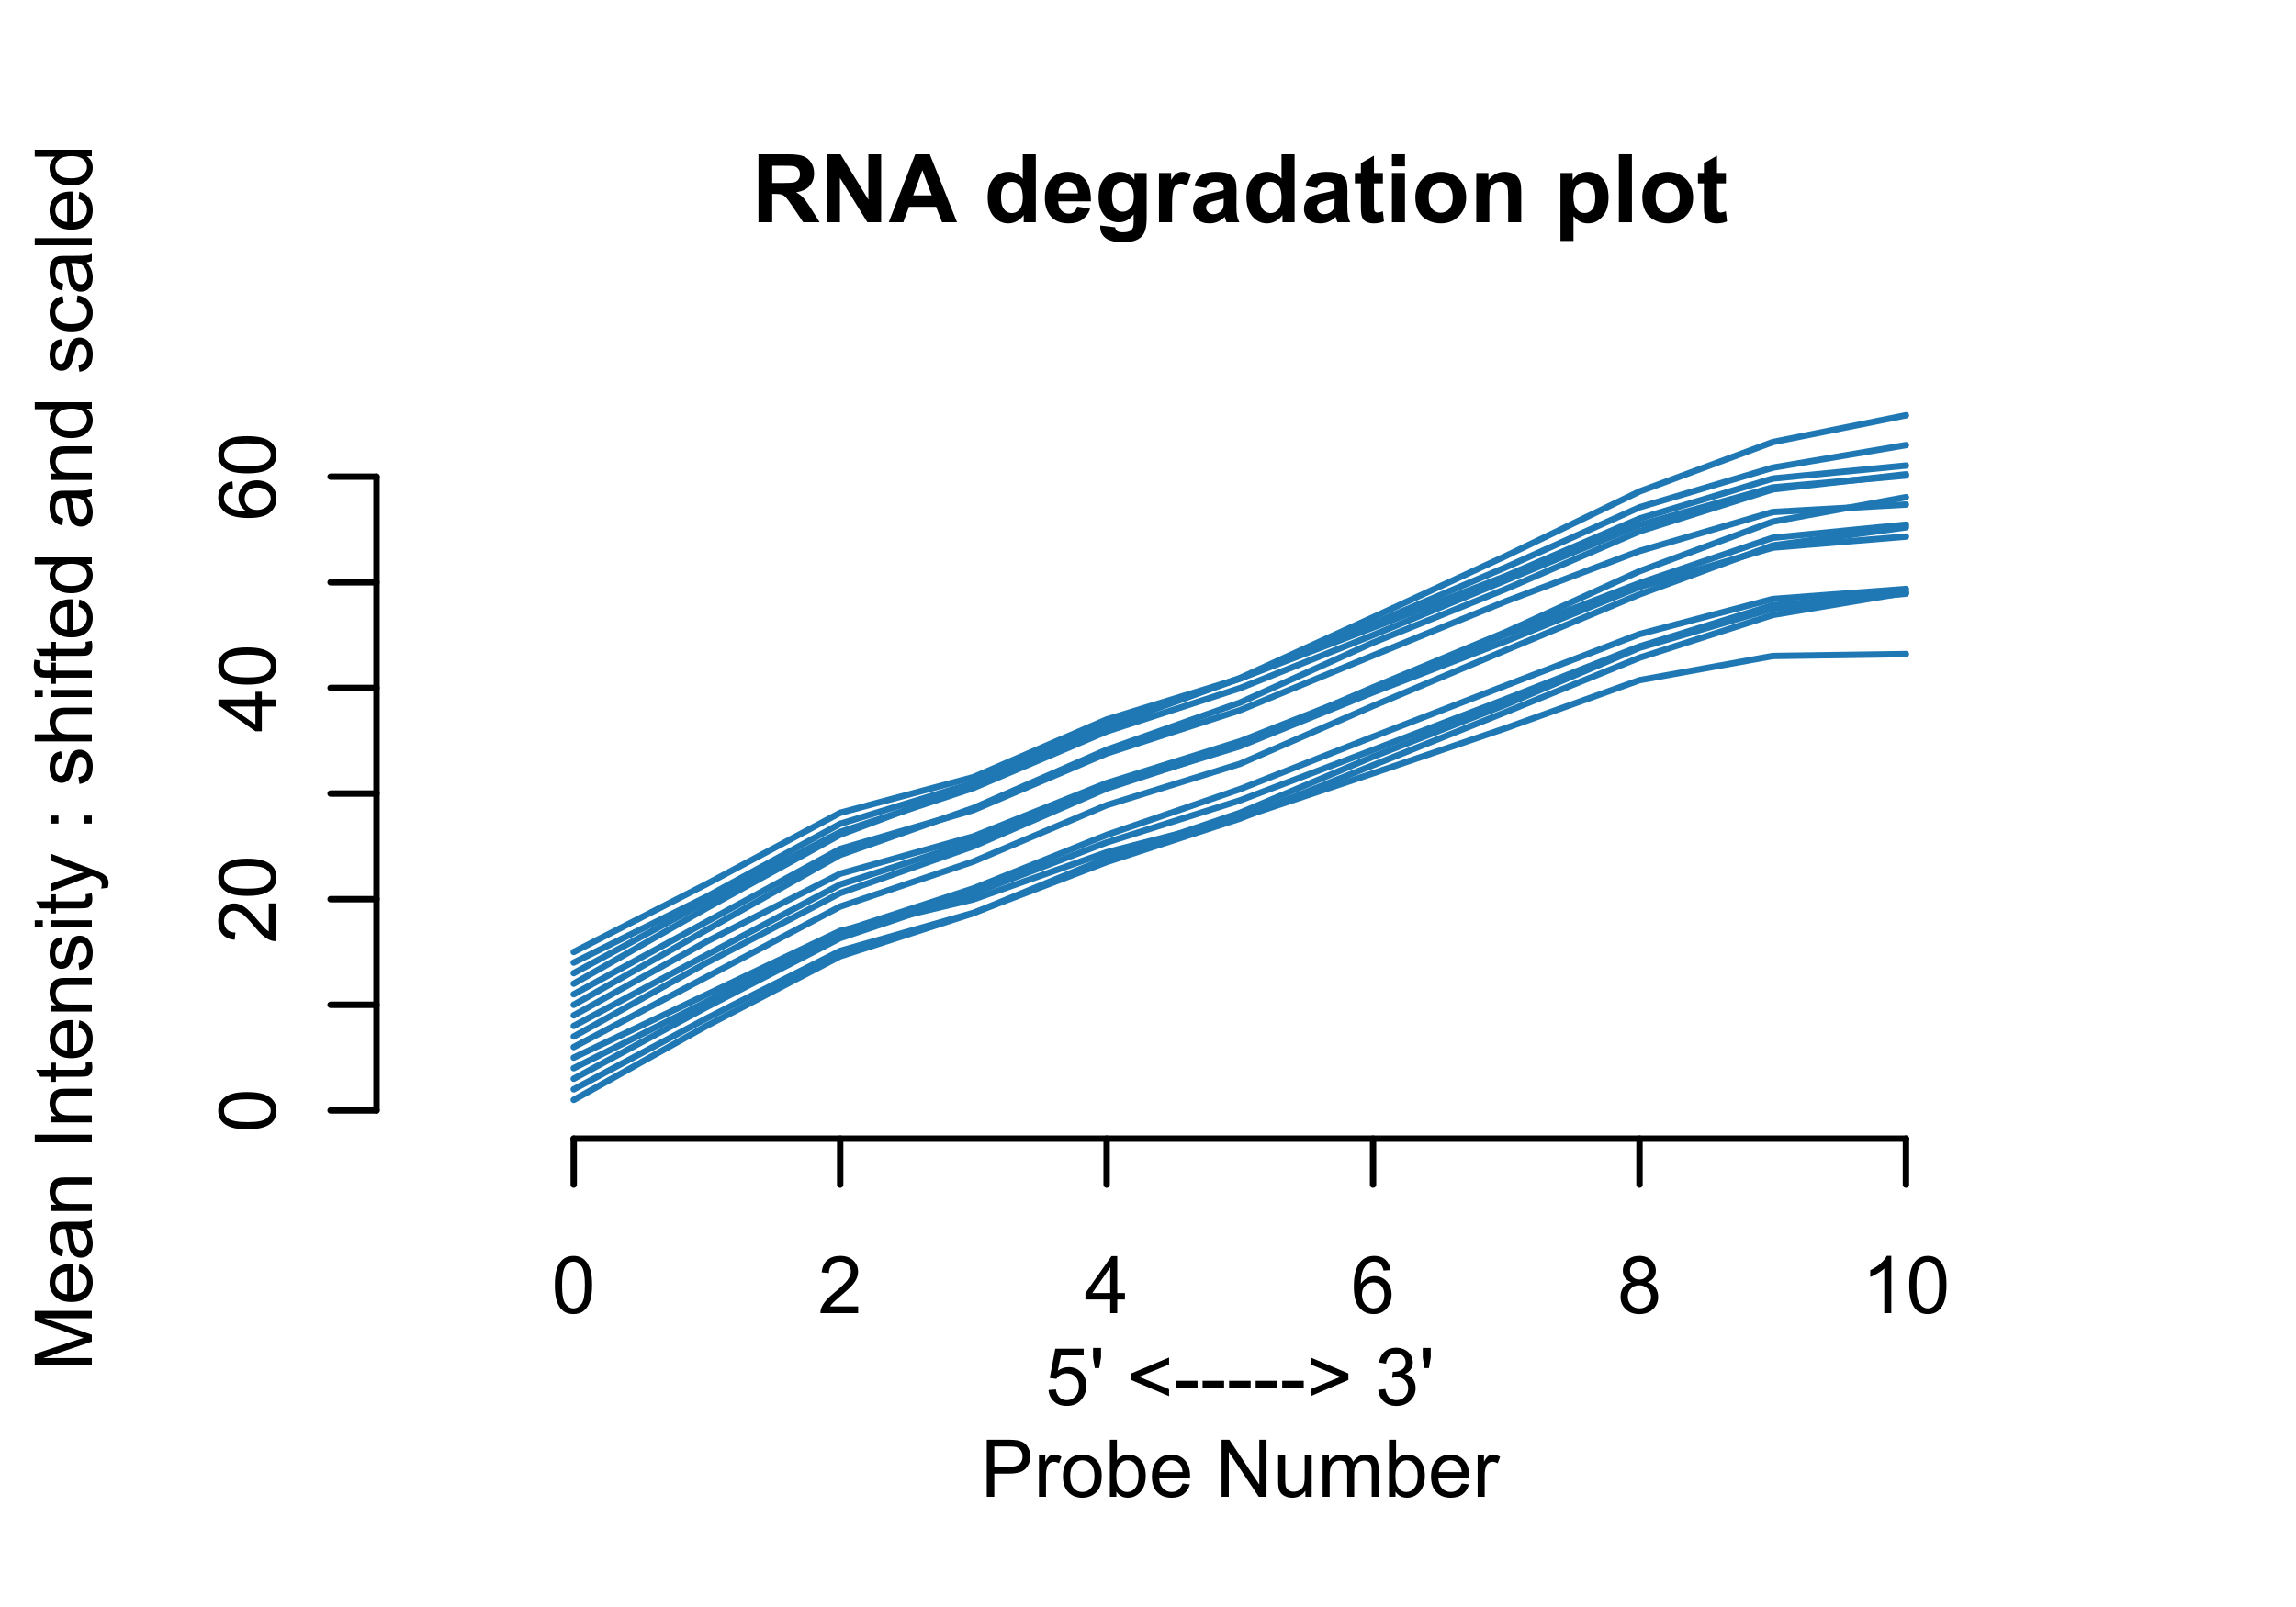<?xml version="1.0" encoding="UTF-8"?>
<svg xmlns="http://www.w3.org/2000/svg" xmlns:xlink="http://www.w3.org/1999/xlink" width="360pt" height="252pt" viewBox="0 0 360 252" version="1.1" id="Fig:dig">
  <defs>
    <g>
      <symbol overflow="visible" id="dig-glyph0-0">
        <path style="stroke:none;" d="M 1.09 0 L 1.09 -10.664 L 5.625 -10.664 C 6.762 -10.664 7.586 -10.566 8.105 -10.375 C 8.621 -10.184 9.035 -9.844 9.348 -9.355 C 9.656 -8.863 9.812 -8.305 9.816 -7.676 C 9.812 -6.875 9.578 -6.211 9.109 -5.691 C 8.637 -5.168 7.934 -4.84 7 -4.707 C 7.465 -4.434 7.848 -4.137 8.152 -3.812 C 8.449 -3.484 8.859 -2.906 9.379 -2.082 L 10.68 0 L 8.105 0 L 6.547 -2.32 C 5.992 -3.148 5.613 -3.668 5.41 -3.887 C 5.203 -4.098 4.988 -4.246 4.762 -4.332 C 4.531 -4.41 4.172 -4.453 3.68 -4.453 L 3.246 -4.453 L 3.246 0 Z M 3.246 -6.156 L 4.84 -6.156 C 5.871 -6.152 6.516 -6.195 6.773 -6.285 C 7.031 -6.371 7.23 -6.523 7.375 -6.738 C 7.52 -6.949 7.594 -7.215 7.594 -7.539 C 7.594 -7.895 7.496 -8.184 7.305 -8.406 C 7.113 -8.625 6.844 -8.766 6.496 -8.824 C 6.32 -8.848 5.797 -8.859 4.926 -8.863 L 3.246 -8.863 Z M 3.246 -6.156 "/>
      </symbol>
      <symbol overflow="visible" id="dig-glyph0-1">
        <path style="stroke:none;" d="M 1.105 0 L 1.105 -10.664 L 3.199 -10.664 L 7.566 -3.543 L 7.566 -10.664 L 9.566 -10.664 L 9.566 0 L 7.406 0 L 3.105 -6.957 L 3.105 0 Z M 1.105 0 "/>
      </symbol>
      <symbol overflow="visible" id="dig-glyph0-2">
        <path style="stroke:none;" d="M 10.703 0 L 8.359 0 L 7.43 -2.422 L 3.164 -2.422 L 2.285 0 L 0 0 L 4.152 -10.664 L 6.43 -10.664 Z M 6.738 -4.219 L 5.266 -8.176 L 3.828 -4.219 Z M 6.738 -4.219 "/>
      </symbol>
      <symbol overflow="visible" id="dig-glyph0-3">
        <path style="stroke:none;" d=""/>
      </symbol>
      <symbol overflow="visible" id="dig-glyph0-4">
        <path style="stroke:none;" d="M 8.156 0 L 6.258 0 L 6.258 -1.137 C 5.941 -0.691 5.566 -0.359 5.141 -0.148 C 4.707 0.07 4.273 0.176 3.84 0.176 C 2.949 0.176 2.191 -0.18 1.559 -0.898 C 0.926 -1.609 0.609 -2.609 0.609 -3.891 C 0.609 -5.199 0.918 -6.195 1.535 -6.879 C 2.152 -7.559 2.93 -7.898 3.871 -7.902 C 4.73 -7.898 5.477 -7.539 6.109 -6.824 L 6.109 -10.664 L 8.156 -10.664 Z M 2.699 -4.031 C 2.695 -3.203 2.809 -2.605 3.043 -2.242 C 3.367 -1.707 3.828 -1.441 4.422 -1.441 C 4.891 -1.441 5.289 -1.641 5.621 -2.039 C 5.949 -2.438 6.117 -3.035 6.117 -3.836 C 6.117 -4.719 5.957 -5.355 5.637 -5.75 C 5.316 -6.137 4.906 -6.332 4.41 -6.336 C 3.922 -6.332 3.516 -6.141 3.188 -5.758 C 2.859 -5.371 2.695 -4.797 2.699 -4.031 Z M 2.699 -4.031 "/>
      </symbol>
      <symbol overflow="visible" id="dig-glyph0-5">
        <path style="stroke:none;" d="M 5.543 -2.461 L 7.582 -2.117 C 7.316 -1.367 6.902 -0.801 6.34 -0.41 C 5.773 -0.02 5.066 0.176 4.219 0.176 C 2.875 0.176 1.879 -0.262 1.238 -1.141 C 0.723 -1.84 0.469 -2.727 0.473 -3.805 C 0.469 -5.082 0.805 -6.086 1.477 -6.812 C 2.145 -7.535 2.988 -7.898 4.016 -7.902 C 5.164 -7.898 6.074 -7.52 6.738 -6.762 C 7.402 -6.004 7.719 -4.84 7.691 -3.273 L 2.566 -3.273 C 2.582 -2.664 2.746 -2.191 3.062 -1.855 C 3.375 -1.516 3.77 -1.348 4.242 -1.352 C 4.562 -1.348 4.828 -1.434 5.047 -1.613 C 5.262 -1.785 5.43 -2.07 5.543 -2.461 Z M 5.66 -4.523 C 5.645 -5.117 5.488 -5.566 5.199 -5.875 C 4.906 -6.18 4.555 -6.332 4.141 -6.336 C 3.691 -6.332 3.324 -6.172 3.035 -5.848 C 2.742 -5.523 2.598 -5.082 2.605 -4.523 Z M 5.66 -4.523 "/>
      </symbol>
      <symbol overflow="visible" id="dig-glyph0-6">
        <path style="stroke:none;" d="M 0.879 0.508 L 3.215 0.793 C 3.25 1.059 3.34 1.246 3.484 1.352 C 3.676 1.496 3.98 1.57 4.402 1.57 C 4.934 1.57 5.336 1.488 5.602 1.332 C 5.781 1.223 5.914 1.051 6.008 0.816 C 6.07 0.641 6.105 0.332 6.105 -0.125 L 6.105 -1.25 C 5.492 -0.414 4.719 0 3.789 0 C 2.75 0 1.93 -0.438 1.324 -1.316 C 0.848 -2.008 0.609 -2.871 0.609 -3.906 C 0.609 -5.199 0.918 -6.188 1.543 -6.875 C 2.164 -7.555 2.941 -7.898 3.871 -7.902 C 4.824 -7.898 5.613 -7.477 6.234 -6.641 L 6.234 -7.727 L 8.148 -7.727 L 8.148 -0.793 C 8.145 0.121 8.07 0.797 7.922 1.25 C 7.773 1.699 7.562 2.055 7.289 2.312 C 7.016 2.566 6.652 2.77 6.203 2.918 C 5.746 3.062 5.172 3.133 4.48 3.137 C 3.168 3.133 2.238 2.91 1.691 2.461 C 1.141 2.012 0.867 1.441 0.871 0.758 C 0.867 0.688 0.871 0.605 0.879 0.508 Z M 2.707 -4.023 C 2.707 -3.199 2.863 -2.598 3.184 -2.223 C 3.496 -1.84 3.891 -1.652 4.359 -1.652 C 4.855 -1.652 5.273 -1.848 5.621 -2.238 C 5.965 -2.629 6.141 -3.207 6.141 -3.973 C 6.141 -4.77 5.973 -5.363 5.645 -5.754 C 5.312 -6.141 4.898 -6.332 4.395 -6.336 C 3.902 -6.332 3.496 -6.145 3.184 -5.766 C 2.863 -5.383 2.707 -4.801 2.707 -4.023 Z M 2.707 -4.023 "/>
      </symbol>
      <symbol overflow="visible" id="dig-glyph0-7">
        <path style="stroke:none;" d="M 3.027 0 L 0.98 0 L 0.98 -7.727 L 2.883 -7.727 L 2.883 -6.629 C 3.203 -7.145 3.492 -7.488 3.758 -7.652 C 4.016 -7.816 4.312 -7.898 4.641 -7.902 C 5.105 -7.898 5.555 -7.77 5.988 -7.516 L 5.355 -5.734 C 5.012 -5.953 4.691 -6.062 4.395 -6.066 C 4.105 -6.062 3.859 -5.984 3.664 -5.828 C 3.461 -5.668 3.305 -5.383 3.195 -4.977 C 3.078 -4.562 3.023 -3.699 3.027 -2.387 Z M 3.027 0 "/>
      </symbol>
      <symbol overflow="visible" id="dig-glyph0-8">
        <path style="stroke:none;" d="M 2.598 -5.371 L 0.742 -5.703 C 0.949 -6.445 1.309 -7 1.816 -7.363 C 2.324 -7.719 3.082 -7.898 4.09 -7.902 C 5 -7.898 5.676 -7.789 6.125 -7.578 C 6.57 -7.359 6.887 -7.086 7.066 -6.754 C 7.246 -6.422 7.336 -5.812 7.34 -4.926 L 7.32 -2.539 C 7.316 -1.855 7.352 -1.355 7.418 -1.035 C 7.48 -0.711 7.602 -0.367 7.785 0 L 5.762 0 C 5.707 -0.133 5.645 -0.332 5.566 -0.605 C 5.531 -0.723 5.504 -0.805 5.492 -0.844 C 5.141 -0.504 4.77 -0.246 4.371 -0.078 C 3.973 0.094 3.547 0.176 3.098 0.176 C 2.301 0.176 1.676 -0.039 1.219 -0.473 C 0.758 -0.902 0.527 -1.449 0.531 -2.109 C 0.527 -2.547 0.633 -2.934 0.844 -3.277 C 1.051 -3.613 1.34 -3.875 1.719 -4.062 C 2.094 -4.242 2.637 -4.402 3.348 -4.539 C 4.301 -4.715 4.965 -4.883 5.332 -5.043 L 5.332 -5.246 C 5.332 -5.637 5.234 -5.918 5.039 -6.086 C 4.844 -6.25 4.477 -6.332 3.941 -6.336 C 3.578 -6.332 3.293 -6.262 3.09 -6.121 C 2.883 -5.977 2.719 -5.727 2.598 -5.371 Z M 5.332 -3.711 C 5.07 -3.617 4.656 -3.512 4.09 -3.395 C 3.52 -3.27 3.148 -3.152 2.977 -3.043 C 2.707 -2.848 2.57 -2.609 2.574 -2.32 C 2.57 -2.031 2.68 -1.781 2.895 -1.578 C 3.105 -1.367 3.375 -1.266 3.711 -1.266 C 4.074 -1.266 4.426 -1.387 4.766 -1.629 C 5.008 -1.812 5.172 -2.035 5.254 -2.305 C 5.305 -2.477 5.332 -2.812 5.332 -3.305 Z M 5.332 -3.711 "/>
      </symbol>
      <symbol overflow="visible" id="dig-glyph0-9">
        <path style="stroke:none;" d="M 4.613 -7.727 L 4.613 -6.098 L 3.215 -6.098 L 3.215 -2.984 C 3.211 -2.352 3.223 -1.984 3.254 -1.879 C 3.277 -1.773 3.34 -1.688 3.438 -1.621 C 3.527 -1.551 3.641 -1.516 3.781 -1.52 C 3.969 -1.516 4.246 -1.582 4.605 -1.719 L 4.781 -0.133 C 4.305 0.074 3.766 0.176 3.164 0.176 C 2.797 0.176 2.465 0.117 2.168 -0.008 C 1.871 -0.129 1.652 -0.289 1.516 -0.488 C 1.375 -0.684 1.281 -0.953 1.23 -1.289 C 1.184 -1.523 1.16 -2 1.164 -2.727 L 1.164 -6.098 L 0.227 -6.098 L 0.227 -7.727 L 1.164 -7.727 L 1.164 -9.262 L 3.215 -10.453 L 3.215 -7.727 Z M 4.613 -7.727 "/>
      </symbol>
      <symbol overflow="visible" id="dig-glyph0-10">
        <path style="stroke:none;" d="M 1.07 -8.773 L 1.07 -10.664 L 3.113 -10.664 L 3.113 -8.773 Z M 1.07 0 L 1.07 -7.727 L 3.113 -7.727 L 3.113 0 Z M 1.07 0 "/>
      </symbol>
      <symbol overflow="visible" id="dig-glyph0-11">
        <path style="stroke:none;" d="M 0.598 -3.973 C 0.598 -4.652 0.762 -5.309 1.098 -5.945 C 1.43 -6.578 1.906 -7.062 2.52 -7.398 C 3.133 -7.73 3.816 -7.898 4.578 -7.902 C 5.742 -7.898 6.699 -7.52 7.449 -6.762 C 8.191 -6.004 8.566 -5.043 8.57 -3.887 C 8.566 -2.715 8.188 -1.746 7.438 -0.977 C 6.68 -0.207 5.73 0.176 4.59 0.176 C 3.879 0.176 3.203 0.016 2.562 -0.305 C 1.918 -0.625 1.43 -1.094 1.098 -1.711 C 0.762 -2.328 0.598 -3.082 0.598 -3.973 Z M 2.691 -3.863 C 2.688 -3.094 2.871 -2.508 3.234 -2.102 C 3.598 -1.691 4.047 -1.488 4.582 -1.492 C 5.113 -1.488 5.559 -1.691 5.926 -2.102 C 6.285 -2.508 6.469 -3.102 6.469 -3.879 C 6.469 -4.633 6.285 -5.211 5.926 -5.621 C 5.559 -6.027 5.113 -6.234 4.582 -6.234 C 4.047 -6.234 3.598 -6.027 3.234 -5.621 C 2.871 -5.211 2.688 -4.625 2.691 -3.863 Z M 2.691 -3.863 "/>
      </symbol>
      <symbol overflow="visible" id="dig-glyph0-12">
        <path style="stroke:none;" d="M 8.098 0 L 6.055 0 L 6.055 -3.941 C 6.051 -4.773 6.008 -5.312 5.922 -5.562 C 5.832 -5.805 5.691 -5.996 5.496 -6.133 C 5.301 -6.266 5.062 -6.332 4.789 -6.336 C 4.43 -6.332 4.113 -6.234 3.836 -6.043 C 3.551 -5.848 3.355 -5.594 3.254 -5.273 C 3.145 -4.953 3.094 -4.359 3.098 -3.5 L 3.098 0 L 1.055 0 L 1.055 -7.727 L 2.953 -7.727 L 2.953 -6.59 C 3.625 -7.461 4.473 -7.898 5.5 -7.902 C 5.949 -7.898 6.359 -7.816 6.734 -7.656 C 7.105 -7.492 7.391 -7.285 7.582 -7.035 C 7.773 -6.781 7.906 -6.496 7.984 -6.176 C 8.059 -5.855 8.098 -5.395 8.098 -4.801 Z M 8.098 0 "/>
      </symbol>
      <symbol overflow="visible" id="dig-glyph0-13">
        <path style="stroke:none;" d="M 1.012 -7.727 L 2.918 -7.727 L 2.918 -6.59 C 3.164 -6.977 3.496 -7.293 3.922 -7.535 C 4.34 -7.777 4.809 -7.898 5.324 -7.902 C 6.219 -7.898 6.98 -7.547 7.609 -6.848 C 8.23 -6.141 8.543 -5.16 8.547 -3.906 C 8.543 -2.613 8.227 -1.609 7.602 -0.898 C 6.969 -0.18 6.207 0.176 5.312 0.176 C 4.883 0.176 4.496 0.094 4.148 -0.078 C 3.801 -0.246 3.434 -0.539 3.055 -0.953 L 3.055 2.938 L 1.012 2.938 Z M 3.035 -3.996 C 3.035 -3.125 3.207 -2.48 3.551 -2.07 C 3.895 -1.652 4.312 -1.445 4.809 -1.449 C 5.281 -1.445 5.676 -1.637 5.996 -2.02 C 6.309 -2.398 6.469 -3.023 6.469 -3.891 C 6.469 -4.699 6.305 -5.301 5.98 -5.695 C 5.652 -6.086 5.25 -6.281 4.773 -6.285 C 4.27 -6.281 3.855 -6.09 3.527 -5.707 C 3.199 -5.32 3.035 -4.75 3.035 -3.996 Z M 3.035 -3.996 "/>
      </symbol>
      <symbol overflow="visible" id="dig-glyph0-14">
        <path style="stroke:none;" d="M 1.07 0 L 1.07 -10.664 L 3.113 -10.664 L 3.113 0 Z M 1.07 0 "/>
      </symbol>
      <symbol overflow="visible" id="dig-glyph1-0">
        <path style="stroke:none;" d="M 0.52 -2.344 L 1.672 -2.441 C 1.754 -1.875 1.953 -1.453 2.266 -1.172 C 2.574 -0.891 2.949 -0.75 3.395 -0.75 C 3.918 -0.75 4.367 -0.949 4.734 -1.348 C 5.102 -1.746 5.285 -2.273 5.285 -2.938 C 5.285 -3.559 5.109 -4.055 4.758 -4.418 C 4.406 -4.777 3.945 -4.957 3.375 -4.961 C 3.02 -4.957 2.699 -4.875 2.414 -4.719 C 2.129 -4.555 1.906 -4.348 1.746 -4.094 L 0.715 -4.23 L 1.582 -8.824 L 6.031 -8.824 L 6.031 -7.777 L 2.461 -7.777 L 1.977 -5.371 C 2.508 -5.742 3.074 -5.93 3.668 -5.934 C 4.449 -5.93 5.105 -5.66 5.645 -5.121 C 6.18 -4.578 6.449 -3.883 6.453 -3.035 C 6.449 -2.223 6.215 -1.52 5.742 -0.934 C 5.168 -0.207 4.383 0.152 3.395 0.152 C 2.574 0.152 1.91 -0.074 1.398 -0.531 C 0.883 -0.984 0.59 -1.59 0.52 -2.344 Z M 0.52 -2.344 "/>
      </symbol>
      <symbol overflow="visible" id="dig-glyph1-1">
        <path style="stroke:none;" d="M 0.828 -5.781 L 0.551 -7.453 L 0.551 -8.949 L 1.801 -8.949 L 1.801 -7.453 L 1.508 -5.781 Z M 0.828 -5.781 "/>
      </symbol>
      <symbol overflow="visible" id="dig-glyph1-2">
        <path style="stroke:none;" d=""/>
      </symbol>
      <symbol overflow="visible" id="dig-glyph1-3">
        <path style="stroke:none;" d="M 0.684 -3.914 L 0.684 -4.938 L 6.609 -7.441 L 6.609 -6.348 L 1.91 -4.418 L 6.609 -2.473 L 6.609 -1.379 Z M 0.684 -3.914 "/>
      </symbol>
      <symbol overflow="visible" id="dig-glyph1-4">
        <path style="stroke:none;" d="M 0.398 -2.688 L 0.398 -3.789 L 3.773 -3.789 L 3.773 -2.688 Z M 0.398 -2.688 "/>
      </symbol>
      <symbol overflow="visible" id="dig-glyph1-5">
        <path style="stroke:none;" d="M 6.609 -3.914 L 0.684 -1.379 L 0.684 -2.473 L 5.379 -4.418 L 0.684 -6.348 L 0.684 -7.441 L 6.609 -4.938 Z M 6.609 -3.914 "/>
      </symbol>
      <symbol overflow="visible" id="dig-glyph1-6">
        <path style="stroke:none;" d="M 0.523 -2.363 L 1.625 -2.508 C 1.746 -1.883 1.961 -1.434 2.266 -1.16 C 2.566 -0.887 2.938 -0.75 3.375 -0.75 C 3.891 -0.75 4.324 -0.926 4.684 -1.285 C 5.035 -1.641 5.215 -2.086 5.219 -2.617 C 5.215 -3.121 5.051 -3.539 4.723 -3.867 C 4.395 -4.195 3.977 -4.359 3.469 -4.359 C 3.258 -4.359 2.996 -4.316 2.691 -4.234 L 2.812 -5.199 C 2.883 -5.188 2.941 -5.184 2.992 -5.188 C 3.457 -5.184 3.879 -5.309 4.254 -5.555 C 4.629 -5.797 4.816 -6.172 4.816 -6.684 C 4.816 -7.086 4.68 -7.418 4.406 -7.684 C 4.133 -7.945 3.781 -8.078 3.352 -8.082 C 2.922 -8.078 2.562 -7.945 2.281 -7.676 C 1.992 -7.406 1.812 -7.004 1.734 -6.469 L 0.633 -6.664 C 0.766 -7.398 1.07 -7.969 1.551 -8.375 C 2.023 -8.777 2.617 -8.98 3.328 -8.984 C 3.812 -8.98 4.262 -8.875 4.676 -8.668 C 5.086 -8.457 5.398 -8.172 5.617 -7.812 C 5.832 -7.445 5.941 -7.062 5.945 -6.66 C 5.941 -6.27 5.836 -5.918 5.633 -5.602 C 5.422 -5.281 5.117 -5.027 4.711 -4.848 C 5.238 -4.723 5.648 -4.469 5.941 -4.086 C 6.234 -3.695 6.379 -3.215 6.383 -2.645 C 6.379 -1.859 6.094 -1.199 5.527 -0.656 C 4.957 -0.113 4.238 0.156 3.367 0.16 C 2.582 0.156 1.93 -0.074 1.41 -0.543 C 0.891 -1.008 0.594 -1.613 0.523 -2.363 Z M 0.523 -2.363 "/>
      </symbol>
      <symbol overflow="visible" id="dig-glyph1-7">
        <path style="stroke:none;" d="M 0.965 0 L 0.965 -8.949 L 4.34 -8.949 C 4.93 -8.945 5.383 -8.918 5.699 -8.863 C 6.137 -8.789 6.504 -8.648 6.805 -8.445 C 7.098 -8.234 7.336 -7.945 7.52 -7.578 C 7.699 -7.203 7.793 -6.797 7.793 -6.359 C 7.793 -5.594 7.551 -4.949 7.066 -4.426 C 6.582 -3.895 5.707 -3.633 4.445 -3.637 L 2.148 -3.637 L 2.148 0 Z M 2.148 -4.695 L 4.461 -4.695 C 5.223 -4.691 5.766 -4.836 6.09 -5.121 C 6.41 -5.402 6.574 -5.801 6.574 -6.324 C 6.574 -6.691 6.477 -7.012 6.289 -7.281 C 6.098 -7.547 5.852 -7.723 5.543 -7.812 C 5.34 -7.859 4.969 -7.887 4.438 -7.891 L 2.148 -7.891 Z M 2.148 -4.695 "/>
      </symbol>
      <symbol overflow="visible" id="dig-glyph1-8">
        <path style="stroke:none;" d="M 0.812 0 L 0.812 -6.48 L 1.801 -6.48 L 1.801 -5.5 C 2.051 -5.957 2.285 -6.258 2.5 -6.406 C 2.711 -6.551 2.945 -6.625 3.203 -6.629 C 3.57 -6.625 3.945 -6.508 4.332 -6.273 L 3.953 -5.254 C 3.684 -5.41 3.414 -5.488 3.148 -5.492 C 2.906 -5.488 2.691 -5.418 2.5 -5.273 C 2.309 -5.129 2.172 -4.93 2.094 -4.676 C 1.969 -4.285 1.91 -3.855 1.91 -3.395 L 1.91 0 Z M 0.812 0 "/>
      </symbol>
      <symbol overflow="visible" id="dig-glyph1-9">
        <path style="stroke:none;" d="M 0.414 -3.242 C 0.41 -4.438 0.742 -5.328 1.414 -5.906 C 1.969 -6.387 2.648 -6.625 3.453 -6.629 C 4.344 -6.625 5.074 -6.332 5.641 -5.75 C 6.203 -5.164 6.484 -4.359 6.488 -3.332 C 6.484 -2.496 6.359 -1.84 6.113 -1.363 C 5.859 -0.883 5.496 -0.512 5.02 -0.25 C 4.539 0.016 4.016 0.145 3.453 0.148 C 2.543 0.145 1.812 -0.141 1.254 -0.723 C 0.691 -1.301 0.41 -2.141 0.414 -3.242 Z M 1.543 -3.242 C 1.539 -2.406 1.723 -1.785 2.086 -1.375 C 2.445 -0.961 2.898 -0.754 3.453 -0.758 C 3.996 -0.754 4.453 -0.961 4.816 -1.379 C 5.176 -1.789 5.355 -2.422 5.359 -3.277 C 5.355 -4.074 5.172 -4.684 4.812 -5.098 C 4.445 -5.512 3.992 -5.719 3.453 -5.719 C 2.898 -5.719 2.445 -5.512 2.086 -5.102 C 1.723 -4.688 1.539 -4.066 1.543 -3.242 Z M 1.543 -3.242 "/>
      </symbol>
      <symbol overflow="visible" id="dig-glyph1-10">
        <path style="stroke:none;" d="M 1.836 0 L 0.816 0 L 0.816 -8.949 L 1.918 -8.949 L 1.918 -5.754 C 2.379 -6.336 2.973 -6.625 3.691 -6.629 C 4.09 -6.625 4.465 -6.547 4.824 -6.387 C 5.176 -6.223 5.469 -5.996 5.703 -5.707 C 5.93 -5.418 6.109 -5.066 6.242 -4.656 C 6.367 -4.242 6.434 -3.805 6.438 -3.34 C 6.434 -2.227 6.16 -1.367 5.613 -0.762 C 5.066 -0.156 4.406 0.145 3.637 0.148 C 2.871 0.145 2.27 -0.172 1.836 -0.812 Z M 1.824 -3.289 C 1.82 -2.508 1.926 -1.949 2.141 -1.605 C 2.484 -1.039 2.953 -0.754 3.547 -0.758 C 4.023 -0.754 4.438 -0.965 4.789 -1.383 C 5.137 -1.797 5.312 -2.418 5.316 -3.246 C 5.312 -4.09 5.145 -4.715 4.812 -5.121 C 4.473 -5.523 4.066 -5.723 3.594 -5.727 C 3.109 -5.723 2.695 -5.516 2.348 -5.098 C 1.996 -4.68 1.82 -4.074 1.824 -3.289 Z M 1.824 -3.289 "/>
      </symbol>
      <symbol overflow="visible" id="dig-glyph1-11">
        <path style="stroke:none;" d="M 5.262 -2.086 L 6.398 -1.945 C 6.219 -1.281 5.887 -0.766 5.402 -0.402 C 4.918 -0.035 4.297 0.145 3.547 0.148 C 2.594 0.145 1.844 -0.145 1.289 -0.727 C 0.734 -1.312 0.457 -2.133 0.457 -3.188 C 0.457 -4.273 0.734 -5.117 1.297 -5.723 C 1.855 -6.324 2.586 -6.625 3.484 -6.629 C 4.348 -6.625 5.055 -6.332 5.609 -5.742 C 6.156 -5.152 6.434 -4.32 6.434 -3.254 C 6.434 -3.184 6.43 -3.086 6.426 -2.961 L 1.594 -2.961 C 1.633 -2.242 1.832 -1.699 2.195 -1.324 C 2.559 -0.945 3.012 -0.754 3.551 -0.758 C 3.953 -0.754 4.297 -0.859 4.582 -1.074 C 4.867 -1.281 5.094 -1.621 5.262 -2.086 Z M 1.652 -3.863 L 5.273 -3.863 C 5.223 -4.402 5.082 -4.812 4.859 -5.09 C 4.504 -5.512 4.051 -5.723 3.496 -5.727 C 2.992 -5.723 2.57 -5.555 2.227 -5.219 C 1.883 -4.879 1.691 -4.426 1.652 -3.863 Z M 1.652 -3.863 "/>
      </symbol>
      <symbol overflow="visible" id="dig-glyph1-12">
        <path style="stroke:none;" d="M 0.953 0 L 0.953 -8.949 L 2.168 -8.949 L 6.867 -1.922 L 6.867 -8.949 L 8 -8.949 L 8 0 L 6.789 0 L 2.086 -7.031 L 2.086 0 Z M 0.953 0 "/>
      </symbol>
      <symbol overflow="visible" id="dig-glyph1-13">
        <path style="stroke:none;" d="M 5.07 0 L 5.07 -0.953 C 4.562 -0.219 3.879 0.145 3.016 0.148 C 2.629 0.145 2.27 0.074 1.941 -0.07 C 1.605 -0.219 1.359 -0.402 1.203 -0.625 C 1.039 -0.844 0.93 -1.117 0.867 -1.441 C 0.82 -1.656 0.797 -1.996 0.801 -2.465 L 0.801 -6.48 L 1.898 -6.48 L 1.898 -2.887 C 1.898 -2.312 1.918 -1.926 1.965 -1.727 C 2.031 -1.434 2.18 -1.207 2.406 -1.047 C 2.629 -0.879 2.906 -0.797 3.234 -0.801 C 3.562 -0.797 3.871 -0.879 4.164 -1.051 C 4.449 -1.215 4.652 -1.445 4.777 -1.742 C 4.895 -2.031 4.957 -2.453 4.957 -3.008 L 4.957 -6.48 L 6.055 -6.48 L 6.055 0 Z M 5.07 0 "/>
      </symbol>
      <symbol overflow="visible" id="dig-glyph1-14">
        <path style="stroke:none;" d="M 0.824 0 L 0.824 -6.48 L 1.805 -6.48 L 1.805 -5.574 C 2.008 -5.887 2.277 -6.141 2.617 -6.336 C 2.953 -6.527 3.34 -6.625 3.773 -6.629 C 4.25 -6.625 4.641 -6.527 4.953 -6.328 C 5.258 -6.129 5.477 -5.848 5.602 -5.492 C 6.113 -6.246 6.781 -6.625 7.605 -6.629 C 8.246 -6.625 8.738 -6.449 9.086 -6.094 C 9.43 -5.734 9.602 -5.184 9.605 -4.449 L 9.605 0 L 8.516 0 L 8.516 -4.082 C 8.512 -4.52 8.477 -4.836 8.406 -5.031 C 8.332 -5.223 8.203 -5.379 8.02 -5.496 C 7.828 -5.613 7.609 -5.672 7.359 -5.676 C 6.902 -5.672 6.523 -5.52 6.223 -5.219 C 5.922 -4.914 5.77 -4.43 5.773 -3.766 L 5.773 0 L 4.676 0 L 4.676 -4.211 C 4.676 -4.699 4.586 -5.066 4.406 -5.309 C 4.227 -5.551 3.934 -5.672 3.527 -5.676 C 3.215 -5.672 2.926 -5.59 2.668 -5.43 C 2.402 -5.266 2.215 -5.027 2.098 -4.719 C 1.98 -4.402 1.922 -3.953 1.922 -3.363 L 1.922 0 Z M 0.824 0 "/>
      </symbol>
      <symbol overflow="visible" id="dig-glyph1-15">
        <path style="stroke:none;" d="M 0.52 -4.414 C 0.516 -5.469 0.625 -6.32 0.844 -6.965 C 1.062 -7.609 1.387 -8.105 1.816 -8.457 C 2.246 -8.805 2.785 -8.98 3.438 -8.984 C 3.914 -8.98 4.336 -8.887 4.699 -8.695 C 5.059 -8.5 5.355 -8.219 5.594 -7.859 C 5.828 -7.492 6.016 -7.051 6.152 -6.527 C 6.285 -6.004 6.352 -5.297 6.355 -4.414 C 6.352 -3.359 6.242 -2.512 6.031 -1.871 C 5.812 -1.223 5.492 -0.727 5.062 -0.375 C 4.633 -0.023 4.09 0.152 3.438 0.152 C 2.57 0.152 1.891 -0.156 1.402 -0.773 C 0.809 -1.516 0.516 -2.727 0.52 -4.414 Z M 1.648 -4.414 C 1.645 -2.941 1.816 -1.965 2.164 -1.48 C 2.504 -0.992 2.93 -0.75 3.438 -0.75 C 3.938 -0.75 4.359 -0.992 4.707 -1.48 C 5.051 -1.969 5.227 -2.945 5.227 -4.414 C 5.227 -5.883 5.051 -6.863 4.707 -7.348 C 4.359 -7.832 3.934 -8.074 3.426 -8.074 C 2.918 -8.074 2.516 -7.859 2.215 -7.434 C 1.836 -6.887 1.645 -5.879 1.648 -4.414 Z M 1.648 -4.414 "/>
      </symbol>
      <symbol overflow="visible" id="dig-glyph1-16">
        <path style="stroke:none;" d="M 6.293 -1.055 L 6.293 0 L 0.379 0 C 0.367 -0.266 0.41 -0.52 0.508 -0.762 C 0.656 -1.164 0.898 -1.559 1.23 -1.953 C 1.559 -2.34 2.035 -2.793 2.668 -3.309 C 3.637 -4.102 4.293 -4.734 4.637 -5.203 C 4.977 -5.668 5.148 -6.105 5.152 -6.523 C 5.148 -6.957 4.992 -7.324 4.684 -7.625 C 4.371 -7.922 3.969 -8.074 3.469 -8.074 C 2.938 -8.074 2.512 -7.914 2.195 -7.598 C 1.879 -7.277 1.719 -6.84 1.715 -6.281 L 0.586 -6.398 C 0.664 -7.238 0.953 -7.879 1.457 -8.32 C 1.961 -8.762 2.641 -8.98 3.492 -8.984 C 4.348 -8.98 5.023 -8.742 5.527 -8.27 C 6.027 -7.789 6.281 -7.199 6.281 -6.5 C 6.281 -6.141 6.207 -5.789 6.059 -5.445 C 5.91 -5.094 5.664 -4.73 5.328 -4.352 C 4.984 -3.965 4.422 -3.441 3.637 -2.777 C 2.977 -2.223 2.555 -1.844 2.367 -1.648 C 2.18 -1.449 2.023 -1.254 1.906 -1.055 Z M 6.293 -1.055 "/>
      </symbol>
      <symbol overflow="visible" id="dig-glyph1-17">
        <path style="stroke:none;" d="M 4.039 0 L 4.039 -2.141 L 0.16 -2.141 L 0.16 -3.148 L 4.242 -8.949 L 5.141 -8.949 L 5.141 -3.148 L 6.348 -3.148 L 6.348 -2.141 L 5.141 -2.141 L 5.141 0 Z M 4.039 -3.148 L 4.039 -7.184 L 1.238 -3.148 Z M 4.039 -3.148 "/>
      </symbol>
      <symbol overflow="visible" id="dig-glyph1-18">
        <path style="stroke:none;" d="M 6.219 -6.758 L 5.125 -6.672 C 5.027 -7.098 4.891 -7.41 4.711 -7.609 C 4.414 -7.922 4.047 -8.078 3.613 -8.082 C 3.262 -8.078 2.953 -7.98 2.691 -7.789 C 2.34 -7.531 2.066 -7.164 1.871 -6.684 C 1.668 -6.195 1.566 -5.504 1.562 -4.613 C 1.824 -5.012 2.148 -5.312 2.531 -5.512 C 2.914 -5.703 3.312 -5.801 3.734 -5.805 C 4.465 -5.801 5.09 -5.531 5.605 -4.996 C 6.117 -4.453 6.375 -3.758 6.379 -2.906 C 6.375 -2.344 6.254 -1.82 6.016 -1.34 C 5.77 -0.855 5.438 -0.484 5.016 -0.23 C 4.594 0.027 4.113 0.152 3.578 0.152 C 2.66 0.152 1.914 -0.184 1.336 -0.855 C 0.758 -1.527 0.469 -2.637 0.469 -4.188 C 0.469 -5.914 0.789 -7.172 1.43 -7.961 C 1.984 -8.641 2.734 -8.98 3.68 -8.984 C 4.383 -8.98 4.957 -8.785 5.41 -8.391 C 5.855 -7.996 6.125 -7.449 6.219 -6.758 Z M 1.734 -2.898 C 1.734 -2.52 1.812 -2.156 1.973 -1.812 C 2.133 -1.461 2.359 -1.199 2.648 -1.02 C 2.938 -0.84 3.238 -0.75 3.559 -0.75 C 4.02 -0.75 4.418 -0.938 4.754 -1.312 C 5.082 -1.688 5.25 -2.195 5.254 -2.84 C 5.25 -3.453 5.086 -3.941 4.758 -4.301 C 4.43 -4.656 4.016 -4.832 3.516 -4.836 C 3.016 -4.832 2.594 -4.656 2.25 -4.301 C 1.906 -3.941 1.734 -3.473 1.734 -2.898 Z M 1.734 -2.898 "/>
      </symbol>
      <symbol overflow="visible" id="dig-glyph1-19">
        <path style="stroke:none;" d="M 2.211 -4.852 C 1.75 -5.016 1.414 -5.254 1.195 -5.566 C 0.977 -5.875 0.867 -6.242 0.867 -6.676 C 0.867 -7.324 1.098 -7.871 1.566 -8.316 C 2.031 -8.758 2.656 -8.98 3.438 -8.984 C 4.215 -8.98 4.844 -8.754 5.32 -8.305 C 5.797 -7.848 6.035 -7.297 6.035 -6.648 C 6.035 -6.23 5.926 -5.867 5.707 -5.562 C 5.488 -5.25 5.156 -5.016 4.719 -4.852 C 5.266 -4.672 5.684 -4.383 5.973 -3.984 C 6.254 -3.586 6.398 -3.109 6.402 -2.559 C 6.398 -1.789 6.129 -1.145 5.59 -0.629 C 5.047 -0.105 4.332 0.152 3.453 0.152 C 2.566 0.152 1.855 -0.105 1.316 -0.629 C 0.773 -1.148 0.504 -1.801 0.508 -2.586 C 0.504 -3.164 0.652 -3.652 0.949 -4.051 C 1.242 -4.441 1.66 -4.711 2.211 -4.852 Z M 1.988 -6.715 C 1.984 -6.289 2.121 -5.941 2.398 -5.676 C 2.668 -5.406 3.023 -5.273 3.461 -5.273 C 3.879 -5.273 4.227 -5.406 4.5 -5.672 C 4.77 -5.938 4.902 -6.262 4.906 -6.652 C 4.902 -7.051 4.766 -7.391 4.488 -7.668 C 4.207 -7.941 3.859 -8.078 3.449 -8.082 C 3.027 -8.078 2.68 -7.945 2.402 -7.676 C 2.125 -7.406 1.984 -7.086 1.988 -6.715 Z M 1.637 -2.582 C 1.633 -2.266 1.707 -1.961 1.859 -1.672 C 2.004 -1.375 2.227 -1.148 2.52 -0.992 C 2.812 -0.828 3.129 -0.75 3.469 -0.75 C 3.992 -0.75 4.422 -0.918 4.766 -1.258 C 5.105 -1.594 5.277 -2.023 5.281 -2.547 C 5.277 -3.074 5.102 -3.512 4.75 -3.855 C 4.395 -4.199 3.953 -4.371 3.43 -4.375 C 2.91 -4.371 2.484 -4.199 2.145 -3.863 C 1.805 -3.52 1.633 -3.094 1.637 -2.582 Z M 1.637 -2.582 "/>
      </symbol>
      <symbol overflow="visible" id="dig-glyph1-20">
        <path style="stroke:none;" d="M 4.656 0 L 3.559 0 L 3.559 -7 C 3.289 -6.746 2.941 -6.492 2.516 -6.242 C 2.086 -5.988 1.703 -5.801 1.359 -5.676 L 1.359 -6.738 C 1.973 -7.027 2.508 -7.375 2.973 -7.789 C 3.43 -8.195 3.758 -8.594 3.949 -8.984 L 4.656 -8.984 Z M 4.656 0 "/>
      </symbol>
      <symbol overflow="visible" id="dig-glyph2-0">
        <path style="stroke:none;" d="M 0 -0.93 L -8.949 -0.93 L -8.949 -2.711 L -2.613 -4.828 C -2.02 -5.023 -1.578 -5.164 -1.289 -5.254 C -1.613 -5.352 -2.09 -5.512 -2.723 -5.73 L -8.949 -7.875 L -8.949 -9.465 L 0 -9.465 L 0 -8.324 L -7.488 -8.324 L 0 -5.727 L 0 -4.656 L -7.617 -2.07 L 0 -2.07 Z M 0 -0.93 "/>
      </symbol>
      <symbol overflow="visible" id="dig-glyph2-1">
        <path style="stroke:none;" d="M -2.086 -5.262 L -1.945 -6.398 C -1.281 -6.219 -0.766 -5.887 -0.402 -5.402 C -0.035 -4.918 0.145 -4.297 0.148 -3.547 C 0.145 -2.594 -0.145 -1.844 -0.727 -1.289 C -1.312 -0.734 -2.133 -0.457 -3.188 -0.457 C -4.273 -0.457 -5.117 -0.734 -5.723 -1.297 C -6.324 -1.855 -6.625 -2.586 -6.629 -3.484 C -6.625 -4.348 -6.332 -5.055 -5.742 -5.609 C -5.152 -6.156 -4.32 -6.434 -3.254 -6.434 C -3.184 -6.434 -3.086 -6.43 -2.961 -6.426 L -2.961 -1.594 C -2.242 -1.633 -1.699 -1.832 -1.324 -2.195 C -0.945 -2.559 -0.754 -3.012 -0.758 -3.551 C -0.754 -3.953 -0.859 -4.297 -1.074 -4.582 C -1.281 -4.867 -1.621 -5.094 -2.086 -5.262 Z M -3.863 -1.652 L -3.863 -5.273 C -4.402 -5.223 -4.812 -5.082 -5.09 -4.859 C -5.512 -4.504 -5.723 -4.051 -5.727 -3.496 C -5.723 -2.992 -5.555 -2.57 -5.219 -2.227 C -4.879 -1.883 -4.426 -1.691 -3.863 -1.652 Z M -3.863 -1.652 "/>
      </symbol>
      <symbol overflow="visible" id="dig-glyph2-2">
        <path style="stroke:none;" d="M -0.801 -5.055 C -0.453 -4.645 -0.207 -4.254 -0.066 -3.879 C 0.078 -3.5 0.145 -3.094 0.148 -2.668 C 0.145 -1.949 -0.027 -1.402 -0.375 -1.023 C -0.723 -0.641 -1.168 -0.449 -1.711 -0.453 C -2.023 -0.449 -2.312 -0.523 -2.578 -0.668 C -2.84 -0.812 -3.051 -1 -3.211 -1.234 C -3.367 -1.465 -3.484 -1.73 -3.57 -2.027 C -3.625 -2.242 -3.68 -2.566 -3.734 -3.004 C -3.836 -3.887 -3.965 -4.539 -4.113 -4.961 C -4.262 -4.965 -4.355 -4.969 -4.402 -4.969 C -4.844 -4.969 -5.16 -4.863 -5.348 -4.656 C -5.594 -4.371 -5.719 -3.953 -5.719 -3.406 C -5.719 -2.883 -5.625 -2.5 -5.445 -2.258 C -5.262 -2.008 -4.941 -1.828 -4.484 -1.715 L -4.633 -0.641 C -5.09 -0.734 -5.461 -0.895 -5.746 -1.121 C -6.027 -1.34 -6.246 -1.664 -6.398 -2.09 C -6.551 -2.512 -6.625 -3.004 -6.629 -3.566 C -6.625 -4.117 -6.562 -4.566 -6.434 -4.914 C -6.301 -5.258 -6.137 -5.512 -5.941 -5.676 C -5.742 -5.836 -5.492 -5.949 -5.195 -6.02 C -5.004 -6.051 -4.664 -6.07 -4.18 -6.074 L -2.715 -6.074 C -1.691 -6.07 -1.047 -6.094 -0.777 -6.145 C -0.504 -6.188 -0.246 -6.281 0 -6.422 L 0 -5.273 C -0.227 -5.156 -0.492 -5.082 -0.801 -5.055 Z M -3.254 -4.961 C -3.086 -4.559 -2.949 -3.961 -2.84 -3.168 C -2.773 -2.715 -2.699 -2.395 -2.617 -2.211 C -2.535 -2.02 -2.418 -1.875 -2.262 -1.777 C -2.105 -1.672 -1.93 -1.621 -1.738 -1.625 C -1.445 -1.621 -1.203 -1.734 -1.008 -1.957 C -0.812 -2.176 -0.715 -2.5 -0.715 -2.93 C -0.715 -3.352 -0.805 -3.727 -0.992 -4.059 C -1.172 -4.387 -1.426 -4.629 -1.75 -4.785 C -1.996 -4.898 -2.363 -4.957 -2.852 -4.961 Z M -3.254 -4.961 "/>
      </symbol>
      <symbol overflow="visible" id="dig-glyph2-3">
        <path style="stroke:none;" d="M 0 -0.824 L -6.48 -0.824 L -6.48 -1.812 L -5.559 -1.812 C -6.27 -2.285 -6.625 -2.973 -6.629 -3.875 C -6.625 -4.262 -6.555 -4.621 -6.418 -4.953 C -6.273 -5.277 -6.09 -5.523 -5.863 -5.688 C -5.633 -5.848 -5.363 -5.961 -5.055 -6.031 C -4.848 -6.066 -4.492 -6.086 -3.984 -6.09 L 0 -6.09 L 0 -4.992 L -3.941 -4.992 C -4.387 -4.992 -4.723 -4.949 -4.945 -4.863 C -5.168 -4.777 -5.344 -4.625 -5.477 -4.406 C -5.605 -4.188 -5.672 -3.934 -5.676 -3.645 C -5.672 -3.176 -5.523 -2.77 -5.23 -2.43 C -4.93 -2.09 -4.367 -1.922 -3.539 -1.922 L 0 -1.922 Z M 0 -0.824 "/>
      </symbol>
      <symbol overflow="visible" id="dig-glyph2-4">
        <path style="stroke:none;" d=""/>
      </symbol>
      <symbol overflow="visible" id="dig-glyph2-5">
        <path style="stroke:none;" d="M 0 -1.164 L -8.949 -1.164 L -8.949 -2.352 L 0 -2.352 Z M 0 -1.164 "/>
      </symbol>
      <symbol overflow="visible" id="dig-glyph2-6">
        <path style="stroke:none;" d="M -0.984 -3.223 L -0.012 -3.383 C 0.051 -3.07 0.082 -2.793 0.086 -2.551 C 0.082 -2.148 0.023 -1.84 -0.102 -1.621 C -0.227 -1.398 -0.395 -1.242 -0.602 -1.156 C -0.805 -1.062 -1.238 -1.02 -1.898 -1.027 L -5.629 -1.027 L -5.629 -0.219 L -6.48 -0.219 L -6.48 -1.027 L -8.086 -1.027 L -8.746 -2.117 L -6.48 -2.117 L -6.48 -3.223 L -5.629 -3.223 L -5.629 -2.117 L -1.836 -2.117 C -1.52 -2.113 -1.32 -2.133 -1.23 -2.176 C -1.141 -2.211 -1.07 -2.273 -1.02 -2.363 C -0.965 -2.449 -0.938 -2.578 -0.941 -2.742 C -0.938 -2.859 -0.953 -3.02 -0.984 -3.223 Z M -0.984 -3.223 "/>
      </symbol>
      <symbol overflow="visible" id="dig-glyph2-7">
        <path style="stroke:none;" d="M -1.934 -0.383 L -2.105 -1.473 C -1.668 -1.527 -1.336 -1.699 -1.105 -1.98 C -0.871 -2.258 -0.754 -2.645 -0.758 -3.148 C -0.754 -3.648 -0.859 -4.023 -1.066 -4.273 C -1.27 -4.516 -1.508 -4.641 -1.789 -4.641 C -2.031 -4.641 -2.227 -4.531 -2.375 -4.316 C -2.469 -4.164 -2.594 -3.789 -2.746 -3.191 C -2.945 -2.383 -3.121 -1.824 -3.273 -1.516 C -3.418 -1.203 -3.625 -0.969 -3.891 -0.809 C -4.152 -0.645 -4.441 -0.562 -4.762 -0.566 C -5.047 -0.562 -5.312 -0.629 -5.562 -0.766 C -5.805 -0.895 -6.012 -1.074 -6.176 -1.305 C -6.301 -1.473 -6.406 -1.707 -6.496 -2.004 C -6.582 -2.301 -6.625 -2.617 -6.629 -2.953 C -6.625 -3.461 -6.551 -3.906 -6.406 -4.293 C -6.258 -4.676 -6.062 -4.961 -5.812 -5.145 C -5.562 -5.328 -5.227 -5.453 -4.809 -5.523 L -4.664 -4.449 C -4.996 -4.395 -5.254 -4.254 -5.445 -4.023 C -5.629 -3.789 -5.723 -3.461 -5.727 -3.035 C -5.723 -2.527 -5.641 -2.164 -5.477 -1.953 C -5.309 -1.734 -5.113 -1.629 -4.891 -1.629 C -4.746 -1.629 -4.617 -1.672 -4.504 -1.766 C -4.383 -1.852 -4.285 -1.992 -4.211 -2.184 C -4.168 -2.293 -4.074 -2.617 -3.93 -3.156 C -3.723 -3.93 -3.555 -4.473 -3.422 -4.781 C -3.289 -5.086 -3.094 -5.324 -2.844 -5.504 C -2.586 -5.676 -2.273 -5.766 -1.902 -5.77 C -1.535 -5.766 -1.191 -5.656 -0.867 -5.445 C -0.543 -5.227 -0.293 -4.918 -0.117 -4.52 C 0.059 -4.113 0.145 -3.66 0.148 -3.156 C 0.145 -2.309 -0.027 -1.664 -0.375 -1.227 C -0.727 -0.781 -1.246 -0.5 -1.934 -0.383 Z M -1.934 -0.383 "/>
      </symbol>
      <symbol overflow="visible" id="dig-glyph2-8">
        <path style="stroke:none;" d="M -7.684 -0.832 L -8.949 -0.832 L -8.949 -1.93 L -7.684 -1.93 Z M 0 -0.828 L -6.48 -0.832 L -6.48 -1.93 L 0 -1.93 Z M 0 -0.828 "/>
      </symbol>
      <symbol overflow="visible" id="dig-glyph2-9">
        <path style="stroke:none;" d="M 2.496 -0.773 L 1.465 -0.652 C 1.527 -0.887 1.559 -1.098 1.562 -1.281 C 1.559 -1.523 1.52 -1.719 1.441 -1.867 C 1.359 -2.012 1.242 -2.133 1.098 -2.227 C 0.984 -2.297 0.715 -2.406 0.281 -2.562 C 0.219 -2.578 0.129 -2.613 0.012 -2.66 L -6.48 -0.203 L -6.48 -1.387 L -2.727 -2.734 C -2.25 -2.906 -1.75 -3.062 -1.227 -3.203 C -1.727 -3.328 -2.219 -3.48 -2.703 -3.656 L -6.48 -5.043 L -6.48 -6.141 L 0.109 -3.676 C 0.82 -3.406 1.312 -3.203 1.582 -3.059 C 1.941 -2.863 2.203 -2.637 2.375 -2.387 C 2.539 -2.129 2.625 -1.828 2.629 -1.484 C 2.625 -1.266 2.582 -1.031 2.496 -0.773 Z M 2.496 -0.773 "/>
      </symbol>
      <symbol overflow="visible" id="dig-glyph2-10">
        <path style="stroke:none;" d="M -5.23 -1.129 L -6.48 -1.129 L -6.48 -2.379 L -5.23 -2.379 Z M 0 -1.129 L -1.25 -1.129 L -1.25 -2.379 L 0 -2.379 Z M 0 -1.129 "/>
      </symbol>
      <symbol overflow="visible" id="dig-glyph2-11">
        <path style="stroke:none;" d="M 0 -0.824 L -8.949 -0.824 L -8.949 -1.922 L -5.738 -1.922 C -6.328 -2.434 -6.625 -3.078 -6.629 -3.863 C -6.625 -4.34 -6.531 -4.758 -6.344 -5.113 C -6.152 -5.465 -5.891 -5.719 -5.559 -5.871 C -5.223 -6.023 -4.738 -6.098 -4.109 -6.102 L 0 -6.102 L 0 -5.004 L -4.109 -5.004 C -4.652 -5.004 -5.051 -4.883 -5.305 -4.645 C -5.555 -4.406 -5.684 -4.07 -5.684 -3.637 C -5.684 -3.309 -5.598 -3.004 -5.43 -2.719 C -5.258 -2.43 -5.027 -2.223 -4.742 -2.105 C -4.449 -1.98 -4.051 -1.922 -3.547 -1.922 L 0 -1.922 Z M 0 -0.824 "/>
      </symbol>
      <symbol overflow="visible" id="dig-glyph2-12">
        <path style="stroke:none;" d="M 0 -1.086 L -5.629 -1.086 L -5.629 -0.117 L -6.48 -0.117 L -6.48 -1.086 L -7.172 -1.086 C -7.605 -1.082 -7.926 -1.121 -8.141 -1.203 C -8.422 -1.305 -8.656 -1.492 -8.836 -1.758 C -9.012 -2.023 -9.098 -2.398 -9.102 -2.883 C -9.098 -3.188 -9.062 -3.527 -8.992 -3.906 L -8.031 -3.742 C -8.07 -3.512 -8.09 -3.297 -8.094 -3.094 C -8.09 -2.758 -8.02 -2.52 -7.879 -2.387 C -7.734 -2.246 -7.469 -2.18 -7.078 -2.18 L -6.48 -2.18 L -6.48 -3.441 L -5.629 -3.441 L -5.629 -2.18 L 0 -2.18 Z M 0 -1.086 "/>
      </symbol>
      <symbol overflow="visible" id="dig-glyph2-13">
        <path style="stroke:none;" d="M 0 -5.031 L -0.816 -5.031 C -0.172 -4.617 0.145 -4.012 0.148 -3.215 C 0.145 -2.695 0.008 -2.219 -0.277 -1.789 C -0.559 -1.352 -0.957 -1.016 -1.473 -0.781 C -1.98 -0.539 -2.57 -0.422 -3.234 -0.426 C -3.883 -0.422 -4.469 -0.531 -4.996 -0.75 C -5.52 -0.965 -5.922 -1.285 -6.207 -1.719 C -6.484 -2.148 -6.625 -2.633 -6.629 -3.168 C -6.625 -3.555 -6.543 -3.902 -6.379 -4.211 C -6.211 -4.512 -5.996 -4.762 -5.738 -4.957 L -8.949 -4.957 L -8.949 -6.047 L 0 -6.047 Z M -3.234 -1.555 C -2.402 -1.551 -1.781 -1.727 -1.371 -2.078 C -0.961 -2.426 -0.754 -2.84 -0.758 -3.32 C -0.754 -3.797 -0.949 -4.203 -1.344 -4.543 C -1.734 -4.875 -2.336 -5.043 -3.145 -5.047 C -4.027 -5.043 -4.676 -4.875 -5.094 -4.535 C -5.508 -4.191 -5.719 -3.77 -5.719 -3.273 C -5.719 -2.781 -5.52 -2.371 -5.121 -2.047 C -4.723 -1.715 -4.094 -1.551 -3.234 -1.555 Z M -3.234 -1.555 "/>
      </symbol>
      <symbol overflow="visible" id="dig-glyph2-14">
        <path style="stroke:none;" d="M -2.375 -5.055 L -2.234 -6.133 C -1.484 -6.012 -0.902 -5.711 -0.484 -5.227 C -0.062 -4.742 0.145 -4.145 0.148 -3.438 C 0.145 -2.547 -0.141 -1.832 -0.723 -1.297 C -1.301 -0.754 -2.133 -0.484 -3.215 -0.488 C -3.914 -0.484 -4.527 -0.602 -5.051 -0.836 C -5.574 -1.066 -5.969 -1.418 -6.234 -1.895 C -6.496 -2.363 -6.625 -2.879 -6.629 -3.441 C -6.625 -4.145 -6.449 -4.723 -6.094 -5.168 C -5.734 -5.613 -5.227 -5.898 -4.578 -6.031 L -4.414 -4.961 C -4.844 -4.855 -5.172 -4.676 -5.395 -4.422 C -5.613 -4.16 -5.723 -3.848 -5.727 -3.484 C -5.723 -2.93 -5.523 -2.48 -5.129 -2.137 C -4.73 -1.789 -4.105 -1.617 -3.246 -1.617 C -2.375 -1.617 -1.742 -1.781 -1.348 -2.117 C -0.953 -2.445 -0.754 -2.883 -0.758 -3.426 C -0.754 -3.852 -0.887 -4.211 -1.152 -4.504 C -1.414 -4.789 -1.82 -4.973 -2.375 -5.055 Z M -2.375 -5.055 "/>
      </symbol>
      <symbol overflow="visible" id="dig-glyph2-15">
        <path style="stroke:none;" d="M 0 -0.801 L -8.949 -0.801 L -8.949 -1.898 L 0 -1.898 Z M 0 -0.801 "/>
      </symbol>
      <symbol overflow="visible" id="dig-glyph2-16">
        <path style="stroke:none;" d="M -4.414 -0.52 C -5.469 -0.516 -6.32 -0.625 -6.965 -0.844 C -7.609 -1.062 -8.105 -1.387 -8.457 -1.816 C -8.805 -2.246 -8.98 -2.785 -8.984 -3.438 C -8.98 -3.914 -8.887 -4.336 -8.695 -4.699 C -8.5 -5.059 -8.219 -5.355 -7.859 -5.594 C -7.492 -5.828 -7.051 -6.016 -6.527 -6.152 C -6.004 -6.285 -5.297 -6.352 -4.414 -6.355 C -3.359 -6.352 -2.512 -6.242 -1.871 -6.031 C -1.223 -5.812 -0.727 -5.492 -0.375 -5.062 C -0.023 -4.633 0.152 -4.09 0.152 -3.438 C 0.152 -2.57 -0.156 -1.891 -0.773 -1.402 C -1.516 -0.809 -2.727 -0.516 -4.414 -0.52 Z M -4.414 -1.648 C -2.941 -1.645 -1.965 -1.816 -1.48 -2.164 C -0.992 -2.504 -0.75 -2.93 -0.75 -3.438 C -0.75 -3.938 -0.992 -4.359 -1.48 -4.707 C -1.969 -5.051 -2.945 -5.227 -4.414 -5.227 C -5.883 -5.227 -6.863 -5.051 -7.348 -4.707 C -7.832 -4.359 -8.074 -3.934 -8.074 -3.426 C -8.074 -2.918 -7.859 -2.516 -7.434 -2.215 C -6.887 -1.836 -5.879 -1.645 -4.414 -1.648 Z M -4.414 -1.648 "/>
      </symbol>
      <symbol overflow="visible" id="dig-glyph2-17">
        <path style="stroke:none;" d="M -1.055 -6.293 L 0 -6.293 L 0 -0.379 C -0.266 -0.367 -0.52 -0.41 -0.762 -0.508 C -1.164 -0.656 -1.559 -0.898 -1.953 -1.23 C -2.34 -1.559 -2.793 -2.035 -3.309 -2.668 C -4.102 -3.637 -4.734 -4.293 -5.203 -4.637 C -5.668 -4.977 -6.105 -5.148 -6.523 -5.152 C -6.957 -5.148 -7.324 -4.992 -7.625 -4.684 C -7.922 -4.371 -8.074 -3.969 -8.074 -3.469 C -8.074 -2.938 -7.914 -2.512 -7.598 -2.195 C -7.277 -1.879 -6.84 -1.719 -6.281 -1.715 L -6.398 -0.586 C -7.238 -0.664 -7.879 -0.953 -8.32 -1.457 C -8.762 -1.961 -8.98 -2.641 -8.984 -3.492 C -8.98 -4.348 -8.742 -5.023 -8.27 -5.527 C -7.789 -6.027 -7.199 -6.281 -6.5 -6.281 C -6.141 -6.281 -5.789 -6.207 -5.445 -6.059 C -5.094 -5.91 -4.73 -5.664 -4.352 -5.328 C -3.965 -4.984 -3.441 -4.422 -2.777 -3.637 C -2.223 -2.977 -1.844 -2.555 -1.648 -2.367 C -1.449 -2.18 -1.254 -2.023 -1.055 -1.906 Z M -1.055 -6.293 "/>
      </symbol>
      <symbol overflow="visible" id="dig-glyph2-18">
        <path style="stroke:none;" d="M 0 -4.039 L -2.141 -4.039 L -2.141 -0.16 L -3.148 -0.16 L -8.949 -4.242 L -8.949 -5.141 L -3.148 -5.141 L -3.148 -6.348 L -2.141 -6.348 L -2.141 -5.141 L 0 -5.141 Z M -3.148 -4.039 L -7.184 -4.039 L -3.148 -1.238 Z M -3.148 -4.039 "/>
      </symbol>
      <symbol overflow="visible" id="dig-glyph2-19">
        <path style="stroke:none;" d="M -6.758 -6.219 L -6.672 -5.125 C -7.098 -5.027 -7.41 -4.891 -7.609 -4.711 C -7.922 -4.414 -8.078 -4.047 -8.082 -3.613 C -8.078 -3.262 -7.98 -2.953 -7.789 -2.691 C -7.531 -2.34 -7.164 -2.066 -6.684 -1.871 C -6.195 -1.668 -5.504 -1.566 -4.613 -1.562 C -5.012 -1.824 -5.312 -2.148 -5.512 -2.531 C -5.703 -2.914 -5.801 -3.312 -5.805 -3.734 C -5.801 -4.465 -5.531 -5.09 -4.996 -5.605 C -4.453 -6.117 -3.758 -6.375 -2.906 -6.379 C -2.344 -6.375 -1.82 -6.254 -1.34 -6.016 C -0.855 -5.77 -0.484 -5.438 -0.23 -5.016 C 0.027 -4.594 0.152 -4.113 0.152 -3.578 C 0.152 -2.66 -0.184 -1.914 -0.855 -1.336 C -1.527 -0.758 -2.637 -0.469 -4.188 -0.469 C -5.914 -0.469 -7.172 -0.789 -7.961 -1.43 C -8.641 -1.984 -8.98 -2.734 -8.984 -3.68 C -8.98 -4.383 -8.785 -4.957 -8.391 -5.41 C -7.996 -5.855 -7.449 -6.125 -6.758 -6.219 Z M -2.898 -1.734 C -2.52 -1.734 -2.156 -1.812 -1.812 -1.973 C -1.461 -2.133 -1.199 -2.359 -1.02 -2.648 C -0.84 -2.938 -0.75 -3.238 -0.75 -3.559 C -0.75 -4.02 -0.938 -4.418 -1.312 -4.754 C -1.688 -5.082 -2.195 -5.25 -2.84 -5.254 C -3.453 -5.25 -3.941 -5.086 -4.301 -4.758 C -4.656 -4.43 -4.832 -4.016 -4.836 -3.516 C -4.832 -3.016 -4.656 -2.594 -4.301 -2.25 C -3.941 -1.906 -3.473 -1.734 -2.898 -1.734 Z M -2.898 -1.734 "/>
      </symbol>
    </g>
    <clipPath id="dig-clip1">
      <path d="M 59.039 59.039 L 330.758 59.039 L 330.758 179.559 L 59.039 179.559 Z M 59.039 59.039 "/>
    </clipPath>
  </defs>
  <g id="surface1">
    <g style="fill:rgb(0%,0%,0%);fill-opacity:1;">
      <use xlink:href="#dig-glyph0-0" x="117.832" y="34.852"/>
      <use xlink:href="#dig-glyph0-1" x="128.592" y="34.852"/>
      <use xlink:href="#dig-glyph0-2" x="139.353" y="34.852"/>
      <use xlink:href="#dig-glyph0-3" x="150.113" y="34.852"/>
      <use xlink:href="#dig-glyph0-4" x="154.253" y="34.852"/>
      <use xlink:href="#dig-glyph0-5" x="163.354" y="34.852"/>
      <use xlink:href="#dig-glyph0-6" x="171.641" y="34.852"/>
      <use xlink:href="#dig-glyph0-7" x="180.742" y="34.852"/>
      <use xlink:href="#dig-glyph0-8" x="186.541" y="34.852"/>
      <use xlink:href="#dig-glyph0-4" x="194.827" y="34.852"/>
      <use xlink:href="#dig-glyph0-8" x="203.929" y="34.852"/>
      <use xlink:href="#dig-glyph0-9" x="212.216" y="34.852"/>
      <use xlink:href="#dig-glyph0-10" x="217.177" y="34.852"/>
      <use xlink:href="#dig-glyph0-11" x="221.317" y="34.852"/>
      <use xlink:href="#dig-glyph0-12" x="230.419" y="34.852"/>
      <use xlink:href="#dig-glyph0-3" x="239.52" y="34.852"/>
      <use xlink:href="#dig-glyph0-13" x="243.66" y="34.852"/>
      <use xlink:href="#dig-glyph0-14" x="252.761" y="34.852"/>
      <use xlink:href="#dig-glyph0-11" x="256.901" y="34.852"/>
      <use xlink:href="#dig-glyph0-9" x="266.003" y="34.852"/>
    </g>
    <g style="fill:rgb(0%,0%,0%);fill-opacity:1;">
      <use xlink:href="#dig-glyph1-0" x="163.883" y="220.32"/>
      <use xlink:href="#dig-glyph1-1" x="170.835" y="220.32"/>
      <use xlink:href="#dig-glyph1-2" x="173.221" y="220.32"/>
      <use xlink:href="#dig-glyph1-3" x="176.694" y="220.32"/>
      <use xlink:href="#dig-glyph1-4" x="183.994" y="220.32"/>
      <use xlink:href="#dig-glyph1-4" x="188.156" y="220.32"/>
      <use xlink:href="#dig-glyph1-4" x="192.319" y="220.32"/>
      <use xlink:href="#dig-glyph1-4" x="196.482" y="220.32"/>
      <use xlink:href="#dig-glyph1-4" x="200.644" y="220.32"/>
      <use xlink:href="#dig-glyph1-5" x="204.807" y="220.32"/>
      <use xlink:href="#dig-glyph1-2" x="212.107" y="220.32"/>
      <use xlink:href="#dig-glyph1-6" x="215.58" y="220.32"/>
      <use xlink:href="#dig-glyph1-1" x="222.531" y="220.32"/>
    </g>
    <g style="fill:rgb(0%,0%,0%);fill-opacity:1;">
      <use xlink:href="#dig-glyph1-2" x="150.281" y="234.719"/>
      <use xlink:href="#dig-glyph1-7" x="153.754" y="234.719"/>
      <use xlink:href="#dig-glyph1-8" x="162.092" y="234.719"/>
      <use xlink:href="#dig-glyph1-9" x="166.254" y="234.719"/>
      <use xlink:href="#dig-glyph1-10" x="173.206" y="234.719"/>
      <use xlink:href="#dig-glyph1-11" x="180.158" y="234.719"/>
      <use xlink:href="#dig-glyph1-2" x="187.11" y="234.719"/>
      <use xlink:href="#dig-glyph1-12" x="190.583" y="234.719"/>
      <use xlink:href="#dig-glyph1-13" x="199.61" y="234.719"/>
      <use xlink:href="#dig-glyph1-14" x="206.562" y="234.719"/>
      <use xlink:href="#dig-glyph1-10" x="216.974" y="234.719"/>
      <use xlink:href="#dig-glyph1-11" x="223.926" y="234.719"/>
      <use xlink:href="#dig-glyph1-8" x="230.878" y="234.719"/>
      <use xlink:href="#dig-glyph1-2" x="235.041" y="234.719"/>
    </g>
    <g style="fill:rgb(0%,0%,0%);fill-opacity:1;">
      <use xlink:href="#dig-glyph2-0" x="14.398" y="215.039"/>
      <use xlink:href="#dig-glyph2-1" x="14.398" y="204.626"/>
      <use xlink:href="#dig-glyph2-2" x="14.398" y="197.675"/>
      <use xlink:href="#dig-glyph2-3" x="14.398" y="190.723"/>
      <use xlink:href="#dig-glyph2-4" x="14.398" y="183.771"/>
      <use xlink:href="#dig-glyph2-5" x="14.398" y="180.298"/>
      <use xlink:href="#dig-glyph2-3" x="14.398" y="176.825"/>
      <use xlink:href="#dig-glyph2-6" x="14.398" y="169.873"/>
      <use xlink:href="#dig-glyph2-1" x="14.398" y="166.4"/>
      <use xlink:href="#dig-glyph2-3" x="14.398" y="159.448"/>
      <use xlink:href="#dig-glyph2-7" x="14.398" y="152.496"/>
      <use xlink:href="#dig-glyph2-8" x="14.398" y="146.246"/>
      <use xlink:href="#dig-glyph2-6" x="14.398" y="143.469"/>
      <use xlink:href="#dig-glyph2-9" x="14.398" y="139.996"/>
      <use xlink:href="#dig-glyph2-4" x="14.398" y="133.746"/>
      <use xlink:href="#dig-glyph2-10" x="14.398" y="130.273"/>
      <use xlink:href="#dig-glyph2-4" x="14.398" y="126.801"/>
      <use xlink:href="#dig-glyph2-7" x="14.398" y="123.328"/>
      <use xlink:href="#dig-glyph2-11" x="14.398" y="117.078"/>
      <use xlink:href="#dig-glyph2-8" x="14.398" y="110.126"/>
      <use xlink:href="#dig-glyph2-12" x="14.398" y="107.349"/>
      <use xlink:href="#dig-glyph2-6" x="14.398" y="103.876"/>
      <use xlink:href="#dig-glyph2-1" x="14.398" y="100.403"/>
      <use xlink:href="#dig-glyph2-13" x="14.398" y="93.451"/>
      <use xlink:href="#dig-glyph2-4" x="14.398" y="86.499"/>
      <use xlink:href="#dig-glyph2-2" x="14.398" y="83.026"/>
      <use xlink:href="#dig-glyph2-3" x="14.398" y="76.074"/>
      <use xlink:href="#dig-glyph2-13" x="14.398" y="69.122"/>
      <use xlink:href="#dig-glyph2-4" x="14.398" y="62.17"/>
      <use xlink:href="#dig-glyph2-7" x="14.398" y="58.698"/>
      <use xlink:href="#dig-glyph2-14" x="14.398" y="52.448"/>
      <use xlink:href="#dig-glyph2-2" x="14.398" y="46.198"/>
      <use xlink:href="#dig-glyph2-15" x="14.398" y="39.246"/>
      <use xlink:href="#dig-glyph2-1" x="14.398" y="36.469"/>
      <use xlink:href="#dig-glyph2-13" x="14.398" y="29.517"/>
    </g>
    <path style="fill:none;stroke-width:1;stroke-linecap:round;stroke-linejoin:round;stroke:rgb(0%,0%,0%);stroke-opacity:1;stroke-miterlimit:10;" d="M 89.957 178.559 L 298.844 178.559 "/>
    <path style="fill:none;stroke-width:1;stroke-linecap:round;stroke-linejoin:round;stroke:rgb(0%,0%,0%);stroke-opacity:1;stroke-miterlimit:10;" d="M 89.957 178.559 L 89.957 185.762 "/>
    <path style="fill:none;stroke-width:1;stroke-linecap:round;stroke-linejoin:round;stroke:rgb(0%,0%,0%);stroke-opacity:1;stroke-miterlimit:10;" d="M 131.734 178.559 L 131.734 185.762 "/>
    <path style="fill:none;stroke-width:1;stroke-linecap:round;stroke-linejoin:round;stroke:rgb(0%,0%,0%);stroke-opacity:1;stroke-miterlimit:10;" d="M 173.512 178.559 L 173.512 185.762 "/>
    <path style="fill:none;stroke-width:1;stroke-linecap:round;stroke-linejoin:round;stroke:rgb(0%,0%,0%);stroke-opacity:1;stroke-miterlimit:10;" d="M 215.289 178.559 L 215.289 185.762 "/>
    <path style="fill:none;stroke-width:1;stroke-linecap:round;stroke-linejoin:round;stroke:rgb(0%,0%,0%);stroke-opacity:1;stroke-miterlimit:10;" d="M 257.066 178.559 L 257.066 185.762 "/>
    <path style="fill:none;stroke-width:1;stroke-linecap:round;stroke-linejoin:round;stroke:rgb(0%,0%,0%);stroke-opacity:1;stroke-miterlimit:10;" d="M 298.844 178.559 L 298.844 185.762 "/>
    <g style="fill:rgb(0%,0%,0%);fill-opacity:1;">
      <use xlink:href="#dig-glyph1-15" x="86.48" y="205.922"/>
    </g>
    <g style="fill:rgb(0%,0%,0%);fill-opacity:1;">
      <use xlink:href="#dig-glyph1-16" x="128.258" y="205.922"/>
    </g>
    <g style="fill:rgb(0%,0%,0%);fill-opacity:1;">
      <use xlink:href="#dig-glyph1-17" x="170.035" y="205.922"/>
    </g>
    <g style="fill:rgb(0%,0%,0%);fill-opacity:1;">
      <use xlink:href="#dig-glyph1-18" x="211.812" y="205.922"/>
    </g>
    <g style="fill:rgb(0%,0%,0%);fill-opacity:1;">
      <use xlink:href="#dig-glyph1-19" x="253.59" y="205.922"/>
    </g>
    <g style="fill:rgb(0%,0%,0%);fill-opacity:1;">
      <use xlink:href="#dig-glyph1-20" x="291.891" y="205.922"/>
      <use xlink:href="#dig-glyph1-15" x="298.843" y="205.922"/>
    </g>
    <path style="fill:none;stroke-width:1;stroke-linecap:round;stroke-linejoin:round;stroke:rgb(0%,0%,0%);stroke-opacity:1;stroke-miterlimit:10;" d="M 59.039 174.133 L 59.039 74.746 "/>
    <path style="fill:none;stroke-width:1;stroke-linecap:round;stroke-linejoin:round;stroke:rgb(0%,0%,0%);stroke-opacity:1;stroke-miterlimit:10;" d="M 59.039 174.133 L 51.84 174.133 "/>
    <path style="fill:none;stroke-width:1;stroke-linecap:round;stroke-linejoin:round;stroke:rgb(0%,0%,0%);stroke-opacity:1;stroke-miterlimit:10;" d="M 59.039 157.57 L 51.84 157.57 "/>
    <path style="fill:none;stroke-width:1;stroke-linecap:round;stroke-linejoin:round;stroke:rgb(0%,0%,0%);stroke-opacity:1;stroke-miterlimit:10;" d="M 59.039 141.004 L 51.84 141.004 "/>
    <path style="fill:none;stroke-width:1;stroke-linecap:round;stroke-linejoin:round;stroke:rgb(0%,0%,0%);stroke-opacity:1;stroke-miterlimit:10;" d="M 59.039 124.441 L 51.84 124.441 "/>
    <path style="fill:none;stroke-width:1;stroke-linecap:round;stroke-linejoin:round;stroke:rgb(0%,0%,0%);stroke-opacity:1;stroke-miterlimit:10;" d="M 59.039 107.875 L 51.84 107.875 "/>
    <path style="fill:none;stroke-width:1;stroke-linecap:round;stroke-linejoin:round;stroke:rgb(0%,0%,0%);stroke-opacity:1;stroke-miterlimit:10;" d="M 59.039 91.312 L 51.84 91.312 "/>
    <path style="fill:none;stroke-width:1;stroke-linecap:round;stroke-linejoin:round;stroke:rgb(0%,0%,0%);stroke-opacity:1;stroke-miterlimit:10;" d="M 59.039 74.746 L 51.84 74.746 "/>
    <g style="fill:rgb(0%,0%,0%);fill-opacity:1;">
      <use xlink:href="#dig-glyph2-16" x="43.199" y="177.609"/>
    </g>
    <g style="fill:rgb(0%,0%,0%);fill-opacity:1;">
      <use xlink:href="#dig-glyph2-17" x="43.199" y="147.957"/>
      <use xlink:href="#dig-glyph2-16" x="43.199" y="141.005"/>
    </g>
    <g style="fill:rgb(0%,0%,0%);fill-opacity:1;">
      <use xlink:href="#dig-glyph2-18" x="43.199" y="114.828"/>
      <use xlink:href="#dig-glyph2-16" x="43.199" y="107.876"/>
    </g>
    <g style="fill:rgb(0%,0%,0%);fill-opacity:1;">
      <use xlink:href="#dig-glyph2-19" x="43.199" y="81.699"/>
      <use xlink:href="#dig-glyph2-16" x="43.199" y="74.747"/>
    </g>
    <g clip-path="url(#dig-clip1)" clip-rule="nonzero">
      <path d="M 89.957 172.477 L 110.844 160.836 L 131.734 149.957 L 152.621 143.199 L 173.512 134.582 L 194.398 127.473 L 215.289 118.656 L 236.18 110.461 L 257.066 101.578 L 277.957 95.438 L 298.844 92.852 " class="aqm1" onclick="plotObjRespond('click', 1, 'dig')" onmouseover="plotObjRespond('show', 1, 'dig')" onmouseout="plotObjRespond('hide', 1, 'dig')" fill="none" stroke-width="1" stroke-linecap="round" stroke-linejoin="round" stroke="rgb(12.157%,47.059%,70.588%)" stroke-opacity="1" stroke-miterlimit="10"/>
      <path d="M 89.957 170.82 L 110.844 159.664 L 131.734 149.113 L 152.621 143.156 L 173.512 135.18 L 194.398 128.371 L 215.289 119.988 L 236.18 111.625 L 257.066 103.137 L 277.957 96.43 L 298.844 92.938 " class="aqm2" onclick="plotObjRespond('click', 2, 'dig')" onmouseover="plotObjRespond('show', 2, 'dig')" onmouseout="plotObjRespond('hide', 2, 'dig')" fill="none" stroke-width="1" stroke-linecap="round" stroke-linejoin="round" stroke="rgb(12.157%,47.059%,70.588%)" stroke-opacity="1" stroke-miterlimit="10"/>
      <path d="M 89.957 169.164 L 110.844 157.902 L 131.734 147.105 L 152.621 140.09 L 173.512 132.105 L 194.398 125.52 L 215.289 117.59 L 236.18 109.59 L 257.066 101.371 L 277.957 94.91 L 298.844 93.094 " class="aqm3" onclick="plotObjRespond('click', 3, 'dig')" onmouseover="plotObjRespond('show', 3, 'dig')" onmouseout="plotObjRespond('hide', 3, 'dig')" fill="none" stroke-width="1" stroke-linecap="round" stroke-linejoin="round" stroke="rgb(12.157%,47.059%,70.588%)" stroke-opacity="1" stroke-miterlimit="10"/>
      <path d="M 89.957 167.508 L 110.844 157.059 L 131.734 146.141 L 152.621 139.32 L 173.512 130.93 L 194.398 123.754 L 215.289 115.527 L 236.18 107.457 L 257.066 99.438 L 277.957 93.934 L 298.844 92.363 " class="aqm4" onclick="plotObjRespond('click', 4, 'dig')" onmouseover="plotObjRespond('show', 4, 'dig')" onmouseout="plotObjRespond('hide', 4, 'dig')" fill="none" stroke-width="1" stroke-linecap="round" stroke-linejoin="round" stroke="rgb(12.157%,47.059%,70.588%)" stroke-opacity="1" stroke-miterlimit="10"/>
      <path d="M 89.957 165.852 L 110.844 155.938 L 131.734 145.977 L 152.621 141.035 L 173.512 133.656 L 194.398 128.25 L 215.289 121.262 L 236.18 114.152 L 257.066 106.66 L 277.957 102.871 L 298.844 102.566 " class="aqm5" onclick="plotObjRespond('click', 5, 'dig')" onmouseover="plotObjRespond('show', 5, 'dig')" onmouseout="plotObjRespond('hide', 5, 'dig')" fill="none" stroke-width="1" stroke-linecap="round" stroke-linejoin="round" stroke="rgb(12.157%,47.059%,70.588%)" stroke-opacity="1" stroke-miterlimit="10"/>
      <path d="M 89.957 164.195 L 110.844 153.168 L 131.734 142.16 L 152.621 135.098 L 173.512 126.266 L 194.398 119.789 L 215.289 110.695 L 236.18 101.922 L 257.066 93.203 L 277.957 85.531 L 298.844 82.691 " class="aqm6" onclick="plotObjRespond('click', 6, 'dig')" onmouseover="plotObjRespond('show', 6, 'dig')" onmouseout="plotObjRespond('hide', 6, 'dig')" fill="none" stroke-width="1" stroke-linecap="round" stroke-linejoin="round" stroke="rgb(12.157%,47.059%,70.588%)" stroke-opacity="1" stroke-miterlimit="10"/>
      <path d="M 89.957 162.539 L 110.844 150.945 L 131.734 140.047 L 152.621 132.703 L 173.512 123.648 L 194.398 116.824 L 215.289 107.785 L 236.18 99.078 L 257.066 89.57 L 277.957 81.797 L 298.844 77.965 " class="aqm7" onclick="plotObjRespond('click', 7, 'dig')" onmouseover="plotObjRespond('show', 7, 'dig')" onmouseout="plotObjRespond('hide', 7, 'dig')" fill="none" stroke-width="1" stroke-linecap="round" stroke-linejoin="round" stroke="rgb(12.157%,47.059%,70.588%)" stroke-opacity="1" stroke-miterlimit="10"/>
      <path d="M 89.957 160.883 L 110.844 149.715 L 131.734 138.699 L 152.621 131.914 L 173.512 123.426 L 194.398 117.02 L 215.289 108.566 L 236.18 100.512 L 257.066 92.039 L 277.957 85.871 L 298.844 84.145 " class="aqm8" onclick="plotObjRespond('click', 8, 'dig')" onmouseover="plotObjRespond('show', 8, 'dig')" onmouseout="plotObjRespond('hide', 8, 'dig')" fill="none" stroke-width="1" stroke-linecap="round" stroke-linejoin="round" stroke="rgb(12.157%,47.059%,70.588%)" stroke-opacity="1" stroke-miterlimit="10"/>
      <path d="M 89.957 159.227 L 110.844 147.625 L 131.734 137.008 L 152.621 131.156 L 173.512 122.797 L 194.398 116.258 L 215.289 108.039 L 236.18 99.453 L 257.066 91.438 L 277.957 84.328 L 298.844 82.277 " class="aqm9" onclick="plotObjRespond('click', 9, 'dig')" onmouseover="plotObjRespond('show', 9, 'dig')" onmouseout="plotObjRespond('hide', 9, 'dig')" fill="none" stroke-width="1" stroke-linecap="round" stroke-linejoin="round" stroke="rgb(12.157%,47.059%,70.588%)" stroke-opacity="1" stroke-miterlimit="10"/>
      <path d="M 89.957 157.57 L 110.844 145.793 L 131.734 134.051 L 152.621 126.715 L 173.512 117.574 L 194.398 110.188 L 215.289 100.773 L 236.18 92.328 L 257.066 83.316 L 277.957 76.738 L 298.844 74.379 " class="aqm10" onclick="plotObjRespond('click', 10, 'dig')" onmouseover="plotObjRespond('show', 10, 'dig')" onmouseout="plotObjRespond('hide', 10, 'dig')" fill="none" stroke-width="1" stroke-linecap="round" stroke-linejoin="round" stroke="rgb(12.157%,47.059%,70.588%)" stroke-opacity="1" stroke-miterlimit="10"/>
      <path d="M 89.957 155.914 L 110.844 144.508 L 131.734 133.125 L 152.621 127.027 L 173.512 118.145 L 194.398 111.383 L 215.289 102.789 L 236.18 94.266 L 257.066 86.406 L 277.957 80.289 L 298.844 79.121 " class="aqm11" onclick="plotObjRespond('click', 11, 'dig')" onmouseover="plotObjRespond('show', 11, 'dig')" onmouseout="plotObjRespond('hide', 11, 'dig')" fill="none" stroke-width="1" stroke-linecap="round" stroke-linejoin="round" stroke="rgb(12.157%,47.059%,70.588%)" stroke-opacity="1" stroke-miterlimit="10"/>
      <path d="M 89.957 154.258 L 110.844 142.371 L 131.734 130.891 L 152.621 123.066 L 173.512 113.988 L 194.398 106.34 L 215.289 96.801 L 236.18 87.148 L 257.066 77.07 L 277.957 69.324 L 298.844 65.125 " class="aqm12" onclick="plotObjRespond('click', 12, 'dig')" onmouseover="plotObjRespond('show', 12, 'dig')" onmouseout="plotObjRespond('hide', 12, 'dig')" fill="none" stroke-width="1" stroke-linecap="round" stroke-linejoin="round" stroke="rgb(12.157%,47.059%,70.588%)" stroke-opacity="1" stroke-miterlimit="10"/>
      <path d="M 89.957 152.602 L 110.844 141.336 L 131.734 130.465 L 152.621 123.566 L 173.512 114.699 L 194.398 107.922 L 215.289 99.594 L 236.18 90.965 L 257.066 82.312 L 277.957 76.434 L 298.844 74.57 " class="aqm13" onclick="plotObjRespond('click', 13, 'dig')" onmouseover="plotObjRespond('show', 13, 'dig')" onmouseout="plotObjRespond('hide', 13, 'dig')" fill="none" stroke-width="1" stroke-linecap="round" stroke-linejoin="round" stroke="rgb(12.157%,47.059%,70.588%)" stroke-opacity="1" stroke-miterlimit="10"/>
      <path d="M 89.957 150.945 L 110.844 140.594 L 131.734 129.184 L 152.621 122.793 L 173.512 113.676 L 194.398 106.414 L 215.289 97.789 L 236.18 88.918 L 257.066 79.551 L 277.957 73.336 L 298.844 69.797 " class="aqm14" onclick="plotObjRespond('click', 14, 'dig')" onmouseover="plotObjRespond('show', 14, 'dig')" onmouseout="plotObjRespond('hide', 14, 'dig')" fill="none" stroke-width="1" stroke-linecap="round" stroke-linejoin="round" stroke="rgb(12.157%,47.059%,70.588%)" stroke-opacity="1" stroke-miterlimit="10"/>
      <path d="M 89.957 149.285 L 110.844 138.602 L 131.734 127.461 L 152.621 121.867 L 173.512 112.832 L 194.398 106.414 L 215.289 98.41 L 236.18 90.293 L 257.066 81.32 L 277.957 75.039 L 298.844 73.004 " class="aqm15" onclick="plotObjRespond('click', 15, 'dig')" onmouseover="plotObjRespond('show', 15, 'dig')" onmouseout="plotObjRespond('hide', 15, 'dig')" fill="none" stroke-width="1" stroke-linecap="round" stroke-linejoin="round" stroke="rgb(12.157%,47.059%,70.588%)" stroke-opacity="1" stroke-miterlimit="10"/>
    </g>
  </g>
</svg>

